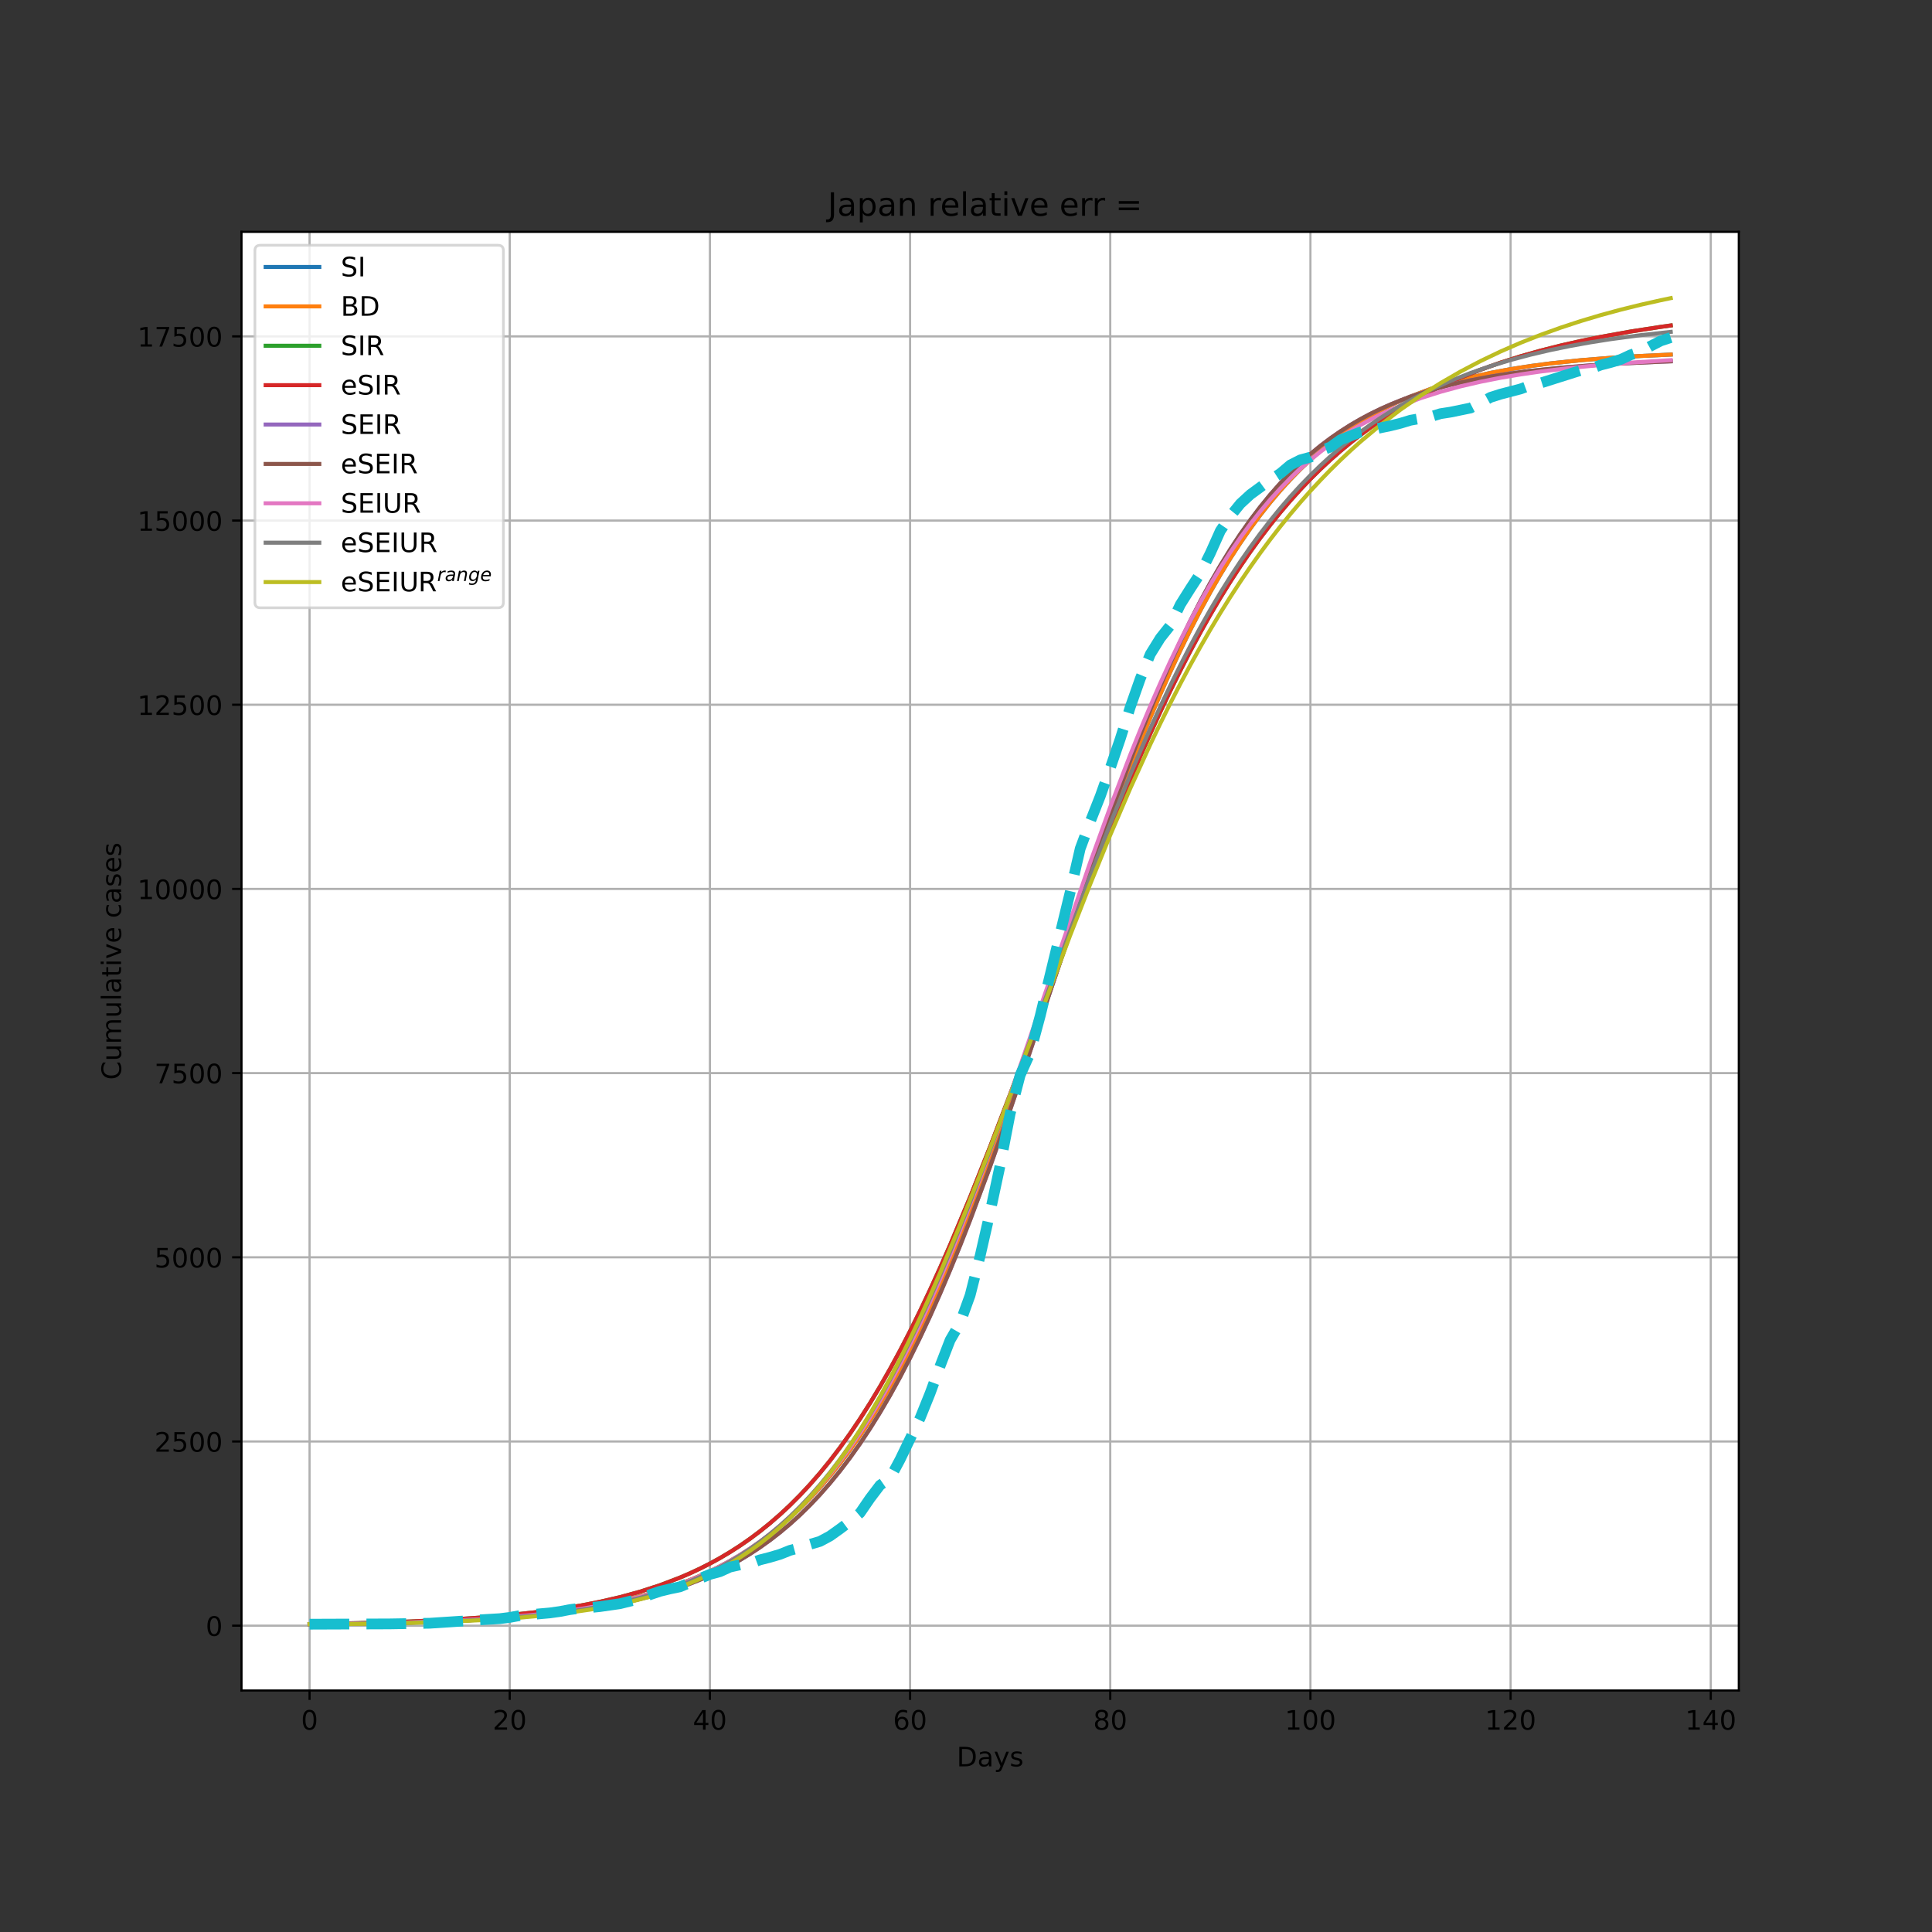 <?xml version="1.0" encoding="utf-8" standalone="no"?>
<!DOCTYPE svg PUBLIC "-//W3C//DTD SVG 1.1//EN"
  "http://www.w3.org/Graphics/SVG/1.1/DTD/svg11.dtd">
<!-- Created with matplotlib (https://matplotlib.org/) -->
<svg height="720pt" version="1.1" viewBox="0 0 720 720" width="720pt" xmlns="http://www.w3.org/2000/svg" xmlns:xlink="http://www.w3.org/1999/xlink">
 <rect x="0" y="0" width="720" height="720" fill="#333333" stroke="none"/>
 <defs>
  <style type="text/css">*{stroke-linecap:butt;stroke-linejoin:round;}</style>
 </defs>
 <g id="figure_1">
  <g id="patch_1">
   <path d="M 0 720 
L 720 720 
L 720 0 
L 0 0 
z
" style="fill:none;"/>
  </g>
  <g id="axes_1">
   <g id="patch_2">
    <path d="M 90 630 
L 648 630 
L 648 86.4 
L 90 86.4 
z
" style="fill:#ffffff;"/>
   </g>
   <g id="matplotlib.axis_1">
    <g id="xtick_1">
     <g id="line2d_1">
      <path clip-path="url(#p8a762cd37a)" d="M 115.364 630 
L 115.364 86.4 
" style="fill:none;stroke:#b0b0b0;stroke-linecap:square;stroke-width:0.8;"/>
     </g>
     <g id="line2d_2">
      <defs>
       <path d="M 0 0 
L 0 3.5 
" id="m4c7fc69228" style="stroke:#000000;stroke-width:0.8;"/>
      </defs>
      <g>
       <use style="stroke:#000000;stroke-width:0.8;" x="115.364" xlink:href="#m4c7fc69228" y="630"/>
      </g>
     </g>
     <g id="text_1">
      <!-- 0 -->
      <g transform="translate(112.182 644.598)scale(0.1 -0.1)">
       <defs>
        <path d="M 31.781 66.406 
Q 24.172 66.406 20.328 58.906 
Q 16.5 51.422 16.5 36.375 
Q 16.5 21.391 20.328 13.891 
Q 24.172 6.391 31.781 6.391 
Q 39.453 6.391 43.281 13.891 
Q 47.125 21.391 47.125 36.375 
Q 47.125 51.422 43.281 58.906 
Q 39.453 66.406 31.781 66.406 
z
M 31.781 74.219 
Q 44.047 74.219 50.516 64.516 
Q 56.984 54.828 56.984 36.375 
Q 56.984 17.969 50.516 8.266 
Q 44.047 -1.422 31.781 -1.422 
Q 19.531 -1.422 13.062 8.266 
Q 6.594 17.969 6.594 36.375 
Q 6.594 54.828 13.062 64.516 
Q 19.531 74.219 31.781 74.219 
z
" id="DejaVuSans-48"/>
       </defs>
       <use xlink:href="#DejaVuSans-48"/>
      </g>
     </g>
    </g>
    <g id="xtick_2">
     <g id="line2d_3">
      <path clip-path="url(#p8a762cd37a)" d="M 189.963 630 
L 189.963 86.4 
" style="fill:none;stroke:#b0b0b0;stroke-linecap:square;stroke-width:0.8;"/>
     </g>
     <g id="line2d_4">
      <g>
       <use style="stroke:#000000;stroke-width:0.8;" x="189.963" xlink:href="#m4c7fc69228" y="630"/>
      </g>
     </g>
     <g id="text_2">
      <!-- 20 -->
      <g transform="translate(183.6 644.598)scale(0.1 -0.1)">
       <defs>
        <path d="M 19.188 8.297 
L 53.609 8.297 
L 53.609 0 
L 7.328 0 
L 7.328 8.297 
Q 12.938 14.109 22.625 23.891 
Q 32.328 33.688 34.812 36.531 
Q 39.547 41.844 41.422 45.531 
Q 43.312 49.219 43.312 52.781 
Q 43.312 58.594 39.234 62.25 
Q 35.156 65.922 28.609 65.922 
Q 23.969 65.922 18.812 64.312 
Q 13.672 62.703 7.812 59.422 
L 7.812 69.391 
Q 13.766 71.781 18.938 73 
Q 24.125 74.219 28.422 74.219 
Q 39.75 74.219 46.484 68.547 
Q 53.219 62.891 53.219 53.422 
Q 53.219 48.922 51.531 44.891 
Q 49.859 40.875 45.406 35.406 
Q 44.188 33.984 37.641 27.219 
Q 31.109 20.453 19.188 8.297 
z
" id="DejaVuSans-50"/>
       </defs>
       <use xlink:href="#DejaVuSans-50"/>
       <use x="63.623" xlink:href="#DejaVuSans-48"/>
      </g>
     </g>
    </g>
    <g id="xtick_3">
     <g id="line2d_5">
      <path clip-path="url(#p8a762cd37a)" d="M 264.561 630 
L 264.561 86.4 
" style="fill:none;stroke:#b0b0b0;stroke-linecap:square;stroke-width:0.8;"/>
     </g>
     <g id="line2d_6">
      <g>
       <use style="stroke:#000000;stroke-width:0.8;" x="264.561" xlink:href="#m4c7fc69228" y="630"/>
      </g>
     </g>
     <g id="text_3">
      <!-- 40 -->
      <g transform="translate(258.199 644.598)scale(0.1 -0.1)">
       <defs>
        <path d="M 37.797 64.312 
L 12.891 25.391 
L 37.797 25.391 
z
M 35.203 72.906 
L 47.609 72.906 
L 47.609 25.391 
L 58.016 25.391 
L 58.016 17.188 
L 47.609 17.188 
L 47.609 0 
L 37.797 0 
L 37.797 17.188 
L 4.891 17.188 
L 4.891 26.703 
z
" id="DejaVuSans-52"/>
       </defs>
       <use xlink:href="#DejaVuSans-52"/>
       <use x="63.623" xlink:href="#DejaVuSans-48"/>
      </g>
     </g>
    </g>
    <g id="xtick_4">
     <g id="line2d_7">
      <path clip-path="url(#p8a762cd37a)" d="M 339.16 630 
L 339.16 86.4 
" style="fill:none;stroke:#b0b0b0;stroke-linecap:square;stroke-width:0.8;"/>
     </g>
     <g id="line2d_8">
      <g>
       <use style="stroke:#000000;stroke-width:0.8;" x="339.16" xlink:href="#m4c7fc69228" y="630"/>
      </g>
     </g>
     <g id="text_4">
      <!-- 60 -->
      <g transform="translate(332.798 644.598)scale(0.1 -0.1)">
       <defs>
        <path d="M 33.016 40.375 
Q 26.375 40.375 22.484 35.828 
Q 18.609 31.297 18.609 23.391 
Q 18.609 15.531 22.484 10.953 
Q 26.375 6.391 33.016 6.391 
Q 39.656 6.391 43.531 10.953 
Q 47.406 15.531 47.406 23.391 
Q 47.406 31.297 43.531 35.828 
Q 39.656 40.375 33.016 40.375 
z
M 52.594 71.297 
L 52.594 62.312 
Q 48.875 64.062 45.094 64.984 
Q 41.312 65.922 37.594 65.922 
Q 27.828 65.922 22.672 59.328 
Q 17.531 52.734 16.797 39.406 
Q 19.672 43.656 24.016 45.922 
Q 28.375 48.188 33.594 48.188 
Q 44.578 48.188 50.953 41.516 
Q 57.328 34.859 57.328 23.391 
Q 57.328 12.156 50.688 5.359 
Q 44.047 -1.422 33.016 -1.422 
Q 20.359 -1.422 13.672 8.266 
Q 6.984 17.969 6.984 36.375 
Q 6.984 53.656 15.188 63.938 
Q 23.391 74.219 37.203 74.219 
Q 40.922 74.219 44.703 73.484 
Q 48.484 72.75 52.594 71.297 
z
" id="DejaVuSans-54"/>
       </defs>
       <use xlink:href="#DejaVuSans-54"/>
       <use x="63.623" xlink:href="#DejaVuSans-48"/>
      </g>
     </g>
    </g>
    <g id="xtick_5">
     <g id="line2d_9">
      <path clip-path="url(#p8a762cd37a)" d="M 413.759 630 
L 413.759 86.4 
" style="fill:none;stroke:#b0b0b0;stroke-linecap:square;stroke-width:0.8;"/>
     </g>
     <g id="line2d_10">
      <g>
       <use style="stroke:#000000;stroke-width:0.8;" x="413.759" xlink:href="#m4c7fc69228" y="630"/>
      </g>
     </g>
     <g id="text_5">
      <!-- 80 -->
      <g transform="translate(407.397 644.598)scale(0.1 -0.1)">
       <defs>
        <path d="M 31.781 34.625 
Q 24.75 34.625 20.719 30.859 
Q 16.703 27.094 16.703 20.516 
Q 16.703 13.922 20.719 10.156 
Q 24.75 6.391 31.781 6.391 
Q 38.812 6.391 42.859 10.172 
Q 46.922 13.969 46.922 20.516 
Q 46.922 27.094 42.891 30.859 
Q 38.875 34.625 31.781 34.625 
z
M 21.922 38.812 
Q 15.578 40.375 12.031 44.719 
Q 8.5 49.078 8.5 55.328 
Q 8.5 64.062 14.719 69.141 
Q 20.953 74.219 31.781 74.219 
Q 42.672 74.219 48.875 69.141 
Q 55.078 64.062 55.078 55.328 
Q 55.078 49.078 51.531 44.719 
Q 48 40.375 41.703 38.812 
Q 48.828 37.156 52.797 32.312 
Q 56.781 27.484 56.781 20.516 
Q 56.781 9.906 50.312 4.234 
Q 43.844 -1.422 31.781 -1.422 
Q 19.734 -1.422 13.25 4.234 
Q 6.781 9.906 6.781 20.516 
Q 6.781 27.484 10.781 32.312 
Q 14.797 37.156 21.922 38.812 
z
M 18.312 54.391 
Q 18.312 48.734 21.844 45.562 
Q 25.391 42.391 31.781 42.391 
Q 38.141 42.391 41.719 45.562 
Q 45.312 48.734 45.312 54.391 
Q 45.312 60.062 41.719 63.234 
Q 38.141 66.406 31.781 66.406 
Q 25.391 66.406 21.844 63.234 
Q 18.312 60.062 18.312 54.391 
z
" id="DejaVuSans-56"/>
       </defs>
       <use xlink:href="#DejaVuSans-56"/>
       <use x="63.623" xlink:href="#DejaVuSans-48"/>
      </g>
     </g>
    </g>
    <g id="xtick_6">
     <g id="line2d_11">
      <path clip-path="url(#p8a762cd37a)" d="M 488.358 630 
L 488.358 86.4 
" style="fill:none;stroke:#b0b0b0;stroke-linecap:square;stroke-width:0.8;"/>
     </g>
     <g id="line2d_12">
      <g>
       <use style="stroke:#000000;stroke-width:0.8;" x="488.358" xlink:href="#m4c7fc69228" y="630"/>
      </g>
     </g>
     <g id="text_6">
      <!-- 100 -->
      <g transform="translate(478.815 644.598)scale(0.1 -0.1)">
       <defs>
        <path d="M 12.406 8.297 
L 28.516 8.297 
L 28.516 63.922 
L 10.984 60.406 
L 10.984 69.391 
L 28.422 72.906 
L 38.281 72.906 
L 38.281 8.297 
L 54.391 8.297 
L 54.391 0 
L 12.406 0 
z
" id="DejaVuSans-49"/>
       </defs>
       <use xlink:href="#DejaVuSans-49"/>
       <use x="63.623" xlink:href="#DejaVuSans-48"/>
       <use x="127.246" xlink:href="#DejaVuSans-48"/>
      </g>
     </g>
    </g>
    <g id="xtick_7">
     <g id="line2d_13">
      <path clip-path="url(#p8a762cd37a)" d="M 562.957 630 
L 562.957 86.4 
" style="fill:none;stroke:#b0b0b0;stroke-linecap:square;stroke-width:0.8;"/>
     </g>
     <g id="line2d_14">
      <g>
       <use style="stroke:#000000;stroke-width:0.8;" x="562.957" xlink:href="#m4c7fc69228" y="630"/>
      </g>
     </g>
     <g id="text_7">
      <!-- 120 -->
      <g transform="translate(553.413 644.598)scale(0.1 -0.1)">
       <use xlink:href="#DejaVuSans-49"/>
       <use x="63.623" xlink:href="#DejaVuSans-50"/>
       <use x="127.246" xlink:href="#DejaVuSans-48"/>
      </g>
     </g>
    </g>
    <g id="xtick_8">
     <g id="line2d_15">
      <path clip-path="url(#p8a762cd37a)" d="M 637.556 630 
L 637.556 86.4 
" style="fill:none;stroke:#b0b0b0;stroke-linecap:square;stroke-width:0.8;"/>
     </g>
     <g id="line2d_16">
      <g>
       <use style="stroke:#000000;stroke-width:0.8;" x="637.556" xlink:href="#m4c7fc69228" y="630"/>
      </g>
     </g>
     <g id="text_8">
      <!-- 140 -->
      <g transform="translate(628.012 644.598)scale(0.1 -0.1)">
       <use xlink:href="#DejaVuSans-49"/>
       <use x="63.623" xlink:href="#DejaVuSans-52"/>
       <use x="127.246" xlink:href="#DejaVuSans-48"/>
      </g>
     </g>
    </g>
    <g id="text_9">
     <!-- Days -->
     <g transform="translate(356.522 658.277)scale(0.1 -0.1)">
      <defs>
       <path d="M 19.672 64.797 
L 19.672 8.109 
L 31.594 8.109 
Q 46.688 8.109 53.688 14.938 
Q 60.688 21.781 60.688 36.531 
Q 60.688 51.172 53.688 57.984 
Q 46.688 64.797 31.594 64.797 
z
M 9.812 72.906 
L 30.078 72.906 
Q 51.266 72.906 61.172 64.094 
Q 71.094 55.281 71.094 36.531 
Q 71.094 17.672 61.125 8.828 
Q 51.172 0 30.078 0 
L 9.812 0 
z
" id="DejaVuSans-68"/>
       <path d="M 34.281 27.484 
Q 23.391 27.484 19.188 25 
Q 14.984 22.516 14.984 16.5 
Q 14.984 11.719 18.141 8.906 
Q 21.297 6.109 26.703 6.109 
Q 34.188 6.109 38.703 11.406 
Q 43.219 16.703 43.219 25.484 
L 43.219 27.484 
z
M 52.203 31.203 
L 52.203 0 
L 43.219 0 
L 43.219 8.297 
Q 40.141 3.328 35.547 0.953 
Q 30.953 -1.422 24.312 -1.422 
Q 15.922 -1.422 10.953 3.297 
Q 6 8.016 6 15.922 
Q 6 25.141 12.172 29.828 
Q 18.359 34.516 30.609 34.516 
L 43.219 34.516 
L 43.219 35.406 
Q 43.219 41.609 39.141 45 
Q 35.062 48.391 27.688 48.391 
Q 23 48.391 18.547 47.266 
Q 14.109 46.141 10.016 43.891 
L 10.016 52.203 
Q 14.938 54.109 19.578 55.047 
Q 24.219 56 28.609 56 
Q 40.484 56 46.344 49.844 
Q 52.203 43.703 52.203 31.203 
z
" id="DejaVuSans-97"/>
       <path d="M 32.172 -5.078 
Q 28.375 -14.844 24.75 -17.812 
Q 21.141 -20.797 15.094 -20.797 
L 7.906 -20.797 
L 7.906 -13.281 
L 13.188 -13.281 
Q 16.891 -13.281 18.938 -11.516 
Q 21 -9.766 23.484 -3.219 
L 25.094 0.875 
L 2.984 54.688 
L 12.5 54.688 
L 29.594 11.922 
L 46.688 54.688 
L 56.203 54.688 
z
" id="DejaVuSans-121"/>
       <path d="M 44.281 53.078 
L 44.281 44.578 
Q 40.484 46.531 36.375 47.5 
Q 32.281 48.484 27.875 48.484 
Q 21.188 48.484 17.844 46.438 
Q 14.5 44.391 14.5 40.281 
Q 14.5 37.156 16.891 35.375 
Q 19.281 33.594 26.516 31.984 
L 29.594 31.297 
Q 39.156 29.25 43.188 25.516 
Q 47.219 21.781 47.219 15.094 
Q 47.219 7.469 41.188 3.016 
Q 35.156 -1.422 24.609 -1.422 
Q 20.219 -1.422 15.453 -0.562 
Q 10.688 0.297 5.422 2 
L 5.422 11.281 
Q 10.406 8.688 15.234 7.391 
Q 20.062 6.109 24.812 6.109 
Q 31.156 6.109 34.562 8.281 
Q 37.984 10.453 37.984 14.406 
Q 37.984 18.062 35.516 20.016 
Q 33.062 21.969 24.703 23.781 
L 21.578 24.516 
Q 13.234 26.266 9.516 29.906 
Q 5.812 33.547 5.812 39.891 
Q 5.812 47.609 11.281 51.797 
Q 16.75 56 26.812 56 
Q 31.781 56 36.172 55.266 
Q 40.578 54.547 44.281 53.078 
z
" id="DejaVuSans-115"/>
      </defs>
      <use xlink:href="#DejaVuSans-68"/>
      <use x="77.002" xlink:href="#DejaVuSans-97"/>
      <use x="138.281" xlink:href="#DejaVuSans-121"/>
      <use x="197.461" xlink:href="#DejaVuSans-115"/>
     </g>
    </g>
   </g>
   <g id="matplotlib.axis_2">
    <g id="ytick_1">
     <g id="line2d_17">
      <path clip-path="url(#p8a762cd37a)" d="M 90 605.84 
L 648 605.84 
" style="fill:none;stroke:#b0b0b0;stroke-linecap:square;stroke-width:0.8;"/>
     </g>
     <g id="line2d_18">
      <defs>
       <path d="M 0 0 
L -3.5 0 
" id="m46e64eaa45" style="stroke:#000000;stroke-width:0.8;"/>
      </defs>
      <g>
       <use style="stroke:#000000;stroke-width:0.8;" x="90" xlink:href="#m46e64eaa45" y="605.84"/>
      </g>
     </g>
     <g id="text_10">
      <!-- 0 -->
      <g transform="translate(76.638 609.639)scale(0.1 -0.1)">
       <use xlink:href="#DejaVuSans-48"/>
      </g>
     </g>
    </g>
    <g id="ytick_2">
     <g id="line2d_19">
      <path clip-path="url(#p8a762cd37a)" d="M 90 537.2 
L 648 537.2 
" style="fill:none;stroke:#b0b0b0;stroke-linecap:square;stroke-width:0.8;"/>
     </g>
     <g id="line2d_20">
      <g>
       <use style="stroke:#000000;stroke-width:0.8;" x="90" xlink:href="#m46e64eaa45" y="537.2"/>
      </g>
     </g>
     <g id="text_11">
      <!-- 2500 -->
      <g transform="translate(57.55 541)scale(0.1 -0.1)">
       <defs>
        <path d="M 10.797 72.906 
L 49.516 72.906 
L 49.516 64.594 
L 19.828 64.594 
L 19.828 46.734 
Q 21.969 47.469 24.109 47.828 
Q 26.266 48.188 28.422 48.188 
Q 40.625 48.188 47.75 41.5 
Q 54.891 34.812 54.891 23.391 
Q 54.891 11.625 47.562 5.094 
Q 40.234 -1.422 26.906 -1.422 
Q 22.312 -1.422 17.547 -0.641 
Q 12.797 0.141 7.719 1.703 
L 7.719 11.625 
Q 12.109 9.234 16.797 8.062 
Q 21.484 6.891 26.703 6.891 
Q 35.156 6.891 40.078 11.328 
Q 45.016 15.766 45.016 23.391 
Q 45.016 31 40.078 35.438 
Q 35.156 39.891 26.703 39.891 
Q 22.75 39.891 18.812 39.016 
Q 14.891 38.141 10.797 36.281 
z
" id="DejaVuSans-53"/>
       </defs>
       <use xlink:href="#DejaVuSans-50"/>
       <use x="63.623" xlink:href="#DejaVuSans-53"/>
       <use x="127.246" xlink:href="#DejaVuSans-48"/>
       <use x="190.869" xlink:href="#DejaVuSans-48"/>
      </g>
     </g>
    </g>
    <g id="ytick_3">
     <g id="line2d_21">
      <path clip-path="url(#p8a762cd37a)" d="M 90 468.561 
L 648 468.561 
" style="fill:none;stroke:#b0b0b0;stroke-linecap:square;stroke-width:0.8;"/>
     </g>
     <g id="line2d_22">
      <g>
       <use style="stroke:#000000;stroke-width:0.8;" x="90" xlink:href="#m46e64eaa45" y="468.561"/>
      </g>
     </g>
     <g id="text_12">
      <!-- 5000 -->
      <g transform="translate(57.55 472.36)scale(0.1 -0.1)">
       <use xlink:href="#DejaVuSans-53"/>
       <use x="63.623" xlink:href="#DejaVuSans-48"/>
       <use x="127.246" xlink:href="#DejaVuSans-48"/>
       <use x="190.869" xlink:href="#DejaVuSans-48"/>
      </g>
     </g>
    </g>
    <g id="ytick_4">
     <g id="line2d_23">
      <path clip-path="url(#p8a762cd37a)" d="M 90 399.921 
L 648 399.921 
" style="fill:none;stroke:#b0b0b0;stroke-linecap:square;stroke-width:0.8;"/>
     </g>
     <g id="line2d_24">
      <g>
       <use style="stroke:#000000;stroke-width:0.8;" x="90" xlink:href="#m46e64eaa45" y="399.921"/>
      </g>
     </g>
     <g id="text_13">
      <!-- 7500 -->
      <g transform="translate(57.55 403.72)scale(0.1 -0.1)">
       <defs>
        <path d="M 8.203 72.906 
L 55.078 72.906 
L 55.078 68.703 
L 28.609 0 
L 18.312 0 
L 43.219 64.594 
L 8.203 64.594 
z
" id="DejaVuSans-55"/>
       </defs>
       <use xlink:href="#DejaVuSans-55"/>
       <use x="63.623" xlink:href="#DejaVuSans-53"/>
       <use x="127.246" xlink:href="#DejaVuSans-48"/>
       <use x="190.869" xlink:href="#DejaVuSans-48"/>
      </g>
     </g>
    </g>
    <g id="ytick_5">
     <g id="line2d_25">
      <path clip-path="url(#p8a762cd37a)" d="M 90 331.282 
L 648 331.282 
" style="fill:none;stroke:#b0b0b0;stroke-linecap:square;stroke-width:0.8;"/>
     </g>
     <g id="line2d_26">
      <g>
       <use style="stroke:#000000;stroke-width:0.8;" x="90" xlink:href="#m46e64eaa45" y="331.282"/>
      </g>
     </g>
     <g id="text_14">
      <!-- 10000 -->
      <g transform="translate(51.188 335.081)scale(0.1 -0.1)">
       <use xlink:href="#DejaVuSans-49"/>
       <use x="63.623" xlink:href="#DejaVuSans-48"/>
       <use x="127.246" xlink:href="#DejaVuSans-48"/>
       <use x="190.869" xlink:href="#DejaVuSans-48"/>
       <use x="254.492" xlink:href="#DejaVuSans-48"/>
      </g>
     </g>
    </g>
    <g id="ytick_6">
     <g id="line2d_27">
      <path clip-path="url(#p8a762cd37a)" d="M 90 262.642 
L 648 262.642 
" style="fill:none;stroke:#b0b0b0;stroke-linecap:square;stroke-width:0.8;"/>
     </g>
     <g id="line2d_28">
      <g>
       <use style="stroke:#000000;stroke-width:0.8;" x="90" xlink:href="#m46e64eaa45" y="262.642"/>
      </g>
     </g>
     <g id="text_15">
      <!-- 12500 -->
      <g transform="translate(51.188 266.441)scale(0.1 -0.1)">
       <use xlink:href="#DejaVuSans-49"/>
       <use x="63.623" xlink:href="#DejaVuSans-50"/>
       <use x="127.246" xlink:href="#DejaVuSans-53"/>
       <use x="190.869" xlink:href="#DejaVuSans-48"/>
       <use x="254.492" xlink:href="#DejaVuSans-48"/>
      </g>
     </g>
    </g>
    <g id="ytick_7">
     <g id="line2d_29">
      <path clip-path="url(#p8a762cd37a)" d="M 90 194.003 
L 648 194.003 
" style="fill:none;stroke:#b0b0b0;stroke-linecap:square;stroke-width:0.8;"/>
     </g>
     <g id="line2d_30">
      <g>
       <use style="stroke:#000000;stroke-width:0.8;" x="90" xlink:href="#m46e64eaa45" y="194.003"/>
      </g>
     </g>
     <g id="text_16">
      <!-- 15000 -->
      <g transform="translate(51.188 197.802)scale(0.1 -0.1)">
       <use xlink:href="#DejaVuSans-49"/>
       <use x="63.623" xlink:href="#DejaVuSans-53"/>
       <use x="127.246" xlink:href="#DejaVuSans-48"/>
       <use x="190.869" xlink:href="#DejaVuSans-48"/>
       <use x="254.492" xlink:href="#DejaVuSans-48"/>
      </g>
     </g>
    </g>
    <g id="ytick_8">
     <g id="line2d_31">
      <path clip-path="url(#p8a762cd37a)" d="M 90 125.363 
L 648 125.363 
" style="fill:none;stroke:#b0b0b0;stroke-linecap:square;stroke-width:0.8;"/>
     </g>
     <g id="line2d_32">
      <g>
       <use style="stroke:#000000;stroke-width:0.8;" x="90" xlink:href="#m46e64eaa45" y="125.363"/>
      </g>
     </g>
     <g id="text_17">
      <!-- 17500 -->
      <g transform="translate(51.188 129.162)scale(0.1 -0.1)">
       <use xlink:href="#DejaVuSans-49"/>
       <use x="63.623" xlink:href="#DejaVuSans-55"/>
       <use x="127.246" xlink:href="#DejaVuSans-53"/>
       <use x="190.869" xlink:href="#DejaVuSans-48"/>
       <use x="254.492" xlink:href="#DejaVuSans-48"/>
      </g>
     </g>
    </g>
    <g id="text_18">
     <!-- Cumulative cases -->
     <g transform="translate(45.108 402.426)rotate(-90)scale(0.1 -0.1)">
      <defs>
       <path d="M 64.406 67.281 
L 64.406 56.891 
Q 59.422 61.531 53.781 63.812 
Q 48.141 66.109 41.797 66.109 
Q 29.297 66.109 22.656 58.469 
Q 16.016 50.828 16.016 36.375 
Q 16.016 21.969 22.656 14.328 
Q 29.297 6.688 41.797 6.688 
Q 48.141 6.688 53.781 8.984 
Q 59.422 11.281 64.406 15.922 
L 64.406 5.609 
Q 59.234 2.094 53.438 0.328 
Q 47.656 -1.422 41.219 -1.422 
Q 24.656 -1.422 15.125 8.703 
Q 5.609 18.844 5.609 36.375 
Q 5.609 53.953 15.125 64.078 
Q 24.656 74.219 41.219 74.219 
Q 47.75 74.219 53.531 72.484 
Q 59.328 70.75 64.406 67.281 
z
" id="DejaVuSans-67"/>
       <path d="M 8.5 21.578 
L 8.5 54.688 
L 17.484 54.688 
L 17.484 21.922 
Q 17.484 14.156 20.5 10.266 
Q 23.531 6.391 29.594 6.391 
Q 36.859 6.391 41.078 11.031 
Q 45.312 15.672 45.312 23.688 
L 45.312 54.688 
L 54.297 54.688 
L 54.297 0 
L 45.312 0 
L 45.312 8.406 
Q 42.047 3.422 37.719 1 
Q 33.406 -1.422 27.688 -1.422 
Q 18.266 -1.422 13.375 4.438 
Q 8.5 10.297 8.5 21.578 
z
M 31.109 56 
z
" id="DejaVuSans-117"/>
       <path d="M 52 44.188 
Q 55.375 50.25 60.062 53.125 
Q 64.75 56 71.094 56 
Q 79.641 56 84.281 50.016 
Q 88.922 44.047 88.922 33.016 
L 88.922 0 
L 79.891 0 
L 79.891 32.719 
Q 79.891 40.578 77.094 44.375 
Q 74.312 48.188 68.609 48.188 
Q 61.625 48.188 57.562 43.547 
Q 53.516 38.922 53.516 30.906 
L 53.516 0 
L 44.484 0 
L 44.484 32.719 
Q 44.484 40.625 41.703 44.406 
Q 38.922 48.188 33.109 48.188 
Q 26.219 48.188 22.156 43.531 
Q 18.109 38.875 18.109 30.906 
L 18.109 0 
L 9.078 0 
L 9.078 54.688 
L 18.109 54.688 
L 18.109 46.188 
Q 21.188 51.219 25.484 53.609 
Q 29.781 56 35.688 56 
Q 41.656 56 45.828 52.969 
Q 50 49.953 52 44.188 
z
" id="DejaVuSans-109"/>
       <path d="M 9.422 75.984 
L 18.406 75.984 
L 18.406 0 
L 9.422 0 
z
" id="DejaVuSans-108"/>
       <path d="M 18.312 70.219 
L 18.312 54.688 
L 36.812 54.688 
L 36.812 47.703 
L 18.312 47.703 
L 18.312 18.016 
Q 18.312 11.328 20.141 9.422 
Q 21.969 7.516 27.594 7.516 
L 36.812 7.516 
L 36.812 0 
L 27.594 0 
Q 17.188 0 13.234 3.875 
Q 9.281 7.766 9.281 18.016 
L 9.281 47.703 
L 2.688 47.703 
L 2.688 54.688 
L 9.281 54.688 
L 9.281 70.219 
z
" id="DejaVuSans-116"/>
       <path d="M 9.422 54.688 
L 18.406 54.688 
L 18.406 0 
L 9.422 0 
z
M 9.422 75.984 
L 18.406 75.984 
L 18.406 64.594 
L 9.422 64.594 
z
" id="DejaVuSans-105"/>
       <path d="M 2.984 54.688 
L 12.5 54.688 
L 29.594 8.797 
L 46.688 54.688 
L 56.203 54.688 
L 35.688 0 
L 23.484 0 
z
" id="DejaVuSans-118"/>
       <path d="M 56.203 29.594 
L 56.203 25.203 
L 14.891 25.203 
Q 15.484 15.922 20.484 11.062 
Q 25.484 6.203 34.422 6.203 
Q 39.594 6.203 44.453 7.469 
Q 49.312 8.734 54.109 11.281 
L 54.109 2.781 
Q 49.266 0.734 44.188 -0.344 
Q 39.109 -1.422 33.891 -1.422 
Q 20.797 -1.422 13.156 6.188 
Q 5.516 13.812 5.516 26.812 
Q 5.516 40.234 12.766 48.109 
Q 20.016 56 32.328 56 
Q 43.359 56 49.781 48.891 
Q 56.203 41.797 56.203 29.594 
z
M 47.219 32.234 
Q 47.125 39.594 43.094 43.984 
Q 39.062 48.391 32.422 48.391 
Q 24.906 48.391 20.391 44.141 
Q 15.875 39.891 15.188 32.172 
z
" id="DejaVuSans-101"/>
       <path id="DejaVuSans-32"/>
       <path d="M 48.781 52.594 
L 48.781 44.188 
Q 44.969 46.297 41.141 47.344 
Q 37.312 48.391 33.406 48.391 
Q 24.656 48.391 19.812 42.844 
Q 14.984 37.312 14.984 27.297 
Q 14.984 17.281 19.812 11.734 
Q 24.656 6.203 33.406 6.203 
Q 37.312 6.203 41.141 7.25 
Q 44.969 8.297 48.781 10.406 
L 48.781 2.094 
Q 45.016 0.344 40.984 -0.531 
Q 36.969 -1.422 32.422 -1.422 
Q 20.062 -1.422 12.781 6.344 
Q 5.516 14.109 5.516 27.297 
Q 5.516 40.672 12.859 48.328 
Q 20.219 56 33.016 56 
Q 37.156 56 41.109 55.141 
Q 45.062 54.297 48.781 52.594 
z
" id="DejaVuSans-99"/>
      </defs>
      <use xlink:href="#DejaVuSans-67"/>
      <use x="69.824" xlink:href="#DejaVuSans-117"/>
      <use x="133.203" xlink:href="#DejaVuSans-109"/>
      <use x="230.615" xlink:href="#DejaVuSans-117"/>
      <use x="293.994" xlink:href="#DejaVuSans-108"/>
      <use x="321.777" xlink:href="#DejaVuSans-97"/>
      <use x="383.057" xlink:href="#DejaVuSans-116"/>
      <use x="422.266" xlink:href="#DejaVuSans-105"/>
      <use x="450.049" xlink:href="#DejaVuSans-118"/>
      <use x="509.229" xlink:href="#DejaVuSans-101"/>
      <use x="570.752" xlink:href="#DejaVuSans-32"/>
      <use x="602.539" xlink:href="#DejaVuSans-99"/>
      <use x="657.52" xlink:href="#DejaVuSans-97"/>
      <use x="718.799" xlink:href="#DejaVuSans-115"/>
      <use x="770.898" xlink:href="#DejaVuSans-101"/>
      <use x="832.422" xlink:href="#DejaVuSans-115"/>
     </g>
    </g>
   </g>
   <g id="line2d_33">
    <path clip-path="url(#p8a762cd37a)" d="M 115.364 605.291 
L 137.743 604.891 
L 156.393 604.344 
L 171.313 603.688 
L 182.503 603.015 
L 193.693 602.132 
L 204.882 600.976 
L 212.342 600.014 
L 219.802 598.864 
L 227.262 597.491 
L 234.722 595.854 
L 242.182 593.905 
L 249.642 591.586 
L 257.102 588.834 
L 260.832 587.272 
L 264.561 585.573 
L 268.291 583.727 
L 272.021 581.721 
L 275.751 579.543 
L 279.481 577.182 
L 283.211 574.623 
L 286.941 571.853 
L 290.671 568.858 
L 294.401 565.622 
L 298.131 562.132 
L 301.861 558.372 
L 305.591 554.328 
L 309.321 549.983 
L 313.051 545.325 
L 316.781 540.339 
L 320.511 535.012 
L 324.241 529.332 
L 327.971 523.29 
L 331.701 516.878 
L 335.43 510.089 
L 339.16 502.919 
L 342.89 495.369 
L 346.62 487.442 
L 350.35 479.143 
L 354.08 470.482 
L 357.81 461.475 
L 361.54 452.14 
L 369 432.578 
L 376.46 412.027 
L 383.92 390.773 
L 406.299 326.206 
L 413.759 305.577 
L 421.219 285.915 
L 424.949 276.522 
L 428.679 267.453 
L 432.409 258.728 
L 436.139 250.362 
L 439.869 242.366 
L 443.599 234.747 
L 447.329 227.508 
L 451.059 220.649 
L 454.789 214.168 
L 458.519 208.059 
L 462.249 202.315 
L 465.979 196.924 
L 469.709 191.876 
L 473.439 187.159 
L 477.168 182.758 
L 480.898 178.66 
L 484.628 174.849 
L 488.358 171.311 
L 492.088 168.03 
L 495.818 164.992 
L 499.548 162.182 
L 503.278 159.586 
L 507.008 157.189 
L 510.738 154.979 
L 514.468 152.943 
L 518.198 151.068 
L 521.928 149.343 
L 525.658 147.757 
L 533.118 144.961 
L 540.578 142.606 
L 548.037 140.625 
L 555.497 138.962 
L 562.957 137.567 
L 570.417 136.398 
L 577.877 135.42 
L 589.067 134.245 
L 600.257 133.348 
L 611.447 132.663 
L 622.636 132.141 
L 622.636 132.141 
" style="fill:none;stroke:#1f77b4;stroke-linecap:square;stroke-width:1.5;"/>
   </g>
   <g id="line2d_34">
    <path clip-path="url(#p8a762cd37a)" d="M 115.364 605.291 
L 137.743 604.891 
L 156.393 604.344 
L 171.313 603.688 
L 182.503 603.015 
L 193.693 602.132 
L 204.882 600.976 
L 212.342 600.014 
L 219.802 598.864 
L 227.262 597.491 
L 234.722 595.854 
L 242.182 593.905 
L 249.642 591.586 
L 257.102 588.834 
L 260.832 587.272 
L 264.561 585.573 
L 268.291 583.727 
L 272.021 581.721 
L 275.751 579.543 
L 279.481 577.182 
L 283.211 574.623 
L 286.941 571.853 
L 290.671 568.858 
L 294.401 565.622 
L 298.131 562.132 
L 301.861 558.372 
L 305.591 554.328 
L 309.321 549.983 
L 313.051 545.325 
L 316.781 540.339 
L 320.511 535.012 
L 324.241 529.332 
L 327.971 523.29 
L 331.701 516.878 
L 335.43 510.089 
L 339.16 502.919 
L 342.89 495.369 
L 346.62 487.442 
L 350.35 479.143 
L 354.08 470.482 
L 357.81 461.475 
L 361.54 452.14 
L 369 432.578 
L 376.46 412.027 
L 383.92 390.773 
L 406.299 326.206 
L 413.759 305.578 
L 421.219 285.915 
L 424.949 276.522 
L 428.679 267.453 
L 432.409 258.728 
L 436.139 250.362 
L 439.869 242.366 
L 443.599 234.747 
L 447.329 227.508 
L 451.059 220.649 
L 454.789 214.168 
L 458.519 208.059 
L 462.249 202.315 
L 465.979 196.924 
L 469.709 191.876 
L 473.439 187.159 
L 477.168 182.758 
L 480.898 178.66 
L 484.628 174.849 
L 488.358 171.311 
L 492.088 168.03 
L 495.818 164.992 
L 499.548 162.182 
L 503.278 159.586 
L 507.008 157.189 
L 510.738 154.979 
L 514.468 152.943 
L 518.198 151.068 
L 521.928 149.343 
L 525.658 147.757 
L 533.118 144.961 
L 540.578 142.606 
L 548.037 140.625 
L 555.497 138.962 
L 562.957 137.567 
L 570.417 136.398 
L 577.877 135.42 
L 589.067 134.245 
L 600.257 133.348 
L 611.447 132.663 
L 622.636 132.141 
L 622.636 132.141 
" style="fill:none;stroke:#ff7f0e;stroke-linecap:square;stroke-width:1.5;"/>
   </g>
   <g id="line2d_35">
    <path clip-path="url(#p8a762cd37a)" d="M 115.364 605.291 
L 137.743 604.801 
L 152.663 604.295 
L 167.583 603.574 
L 178.773 602.841 
L 189.963 601.886 
L 201.152 600.645 
L 208.612 599.618 
L 216.072 598.398 
L 223.532 596.948 
L 230.992 595.229 
L 238.452 593.192 
L 245.912 590.782 
L 253.372 587.938 
L 257.102 586.332 
L 260.832 584.589 
L 264.561 582.7 
L 268.291 580.655 
L 272.021 578.441 
L 275.751 576.049 
L 279.481 573.464 
L 283.211 570.675 
L 286.941 567.67 
L 290.671 564.434 
L 294.401 560.955 
L 298.131 557.22 
L 301.861 553.217 
L 305.591 548.931 
L 309.321 544.352 
L 313.051 539.468 
L 316.781 534.269 
L 320.511 528.746 
L 324.241 522.891 
L 327.971 516.7 
L 331.701 510.167 
L 335.43 503.292 
L 339.16 496.078 
L 342.89 488.527 
L 346.62 480.647 
L 350.35 472.45 
L 354.08 463.949 
L 361.54 446.11 
L 369 427.308 
L 376.46 407.771 
L 387.65 377.673 
L 402.57 337.586 
L 410.029 318.194 
L 417.489 299.562 
L 424.949 281.88 
L 428.679 273.442 
L 432.409 265.291 
L 436.139 257.435 
L 439.869 249.884 
L 443.599 242.64 
L 447.329 235.705 
L 451.059 229.079 
L 454.789 222.759 
L 458.519 216.741 
L 462.249 211.018 
L 465.979 205.584 
L 469.709 200.43 
L 473.439 195.546 
L 477.168 190.924 
L 480.898 186.552 
L 484.628 182.421 
L 488.358 178.52 
L 492.088 174.837 
L 495.818 171.362 
L 499.548 168.085 
L 503.278 164.996 
L 507.008 162.083 
L 510.738 159.338 
L 514.468 156.751 
L 518.198 154.312 
L 521.928 152.015 
L 529.388 147.808 
L 536.848 144.068 
L 544.307 140.742 
L 551.767 137.779 
L 559.227 135.137 
L 566.687 132.778 
L 574.147 130.667 
L 581.607 128.777 
L 589.067 127.079 
L 596.527 125.553 
L 607.717 123.542 
L 618.906 121.815 
L 622.636 121.294 
L 622.636 121.294 
" style="fill:none;stroke:#2ca02c;stroke-linecap:square;stroke-width:1.5;"/>
   </g>
   <g id="line2d_36">
    <path clip-path="url(#p8a762cd37a)" d="M 115.364 605.291 
L 137.743 604.801 
L 152.663 604.295 
L 167.583 603.574 
L 178.773 602.841 
L 189.963 601.886 
L 201.152 600.645 
L 208.612 599.618 
L 216.072 598.398 
L 223.532 596.948 
L 230.992 595.229 
L 238.452 593.192 
L 245.912 590.782 
L 253.372 587.938 
L 257.102 586.332 
L 260.832 584.589 
L 264.561 582.7 
L 268.291 580.655 
L 272.021 578.441 
L 275.751 576.049 
L 279.481 573.464 
L 283.211 570.675 
L 286.941 567.67 
L 290.671 564.434 
L 294.401 560.955 
L 298.131 557.22 
L 301.861 553.217 
L 305.591 548.931 
L 309.321 544.352 
L 313.051 539.468 
L 316.781 534.269 
L 320.511 528.746 
L 324.241 522.891 
L 327.971 516.7 
L 331.701 510.167 
L 335.43 503.292 
L 339.16 496.078 
L 342.89 488.527 
L 346.62 480.647 
L 350.35 472.45 
L 354.08 463.949 
L 361.54 446.11 
L 369 427.308 
L 376.46 407.771 
L 387.65 377.673 
L 402.57 337.586 
L 410.029 318.194 
L 417.489 299.562 
L 424.949 281.88 
L 428.679 273.442 
L 432.409 265.291 
L 436.139 257.435 
L 439.869 249.884 
L 443.599 242.64 
L 447.329 235.705 
L 451.059 229.079 
L 454.789 222.759 
L 458.519 216.741 
L 462.249 211.018 
L 465.979 205.584 
L 469.709 200.43 
L 473.439 195.546 
L 477.168 190.924 
L 480.898 186.552 
L 484.628 182.421 
L 488.358 178.52 
L 492.088 174.837 
L 495.818 171.362 
L 499.548 168.085 
L 503.278 164.996 
L 507.008 162.083 
L 510.738 159.338 
L 514.468 156.751 
L 518.198 154.312 
L 521.928 152.015 
L 529.388 147.808 
L 536.848 144.068 
L 544.307 140.742 
L 551.767 137.779 
L 559.227 135.137 
L 566.687 132.778 
L 574.147 130.667 
L 581.607 128.777 
L 589.067 127.079 
L 596.527 125.553 
L 607.717 123.542 
L 618.906 121.815 
L 622.636 121.294 
L 622.636 121.294 
" style="fill:none;stroke:#d62728;stroke-linecap:square;stroke-width:1.5;"/>
   </g>
   <g id="line2d_37">
    <path clip-path="url(#p8a762cd37a)" d="M 115.364 605.291 
L 130.283 605.185 
L 148.933 604.819 
L 163.853 604.338 
L 178.773 603.633 
L 189.963 602.901 
L 201.152 601.937 
L 208.612 601.13 
L 216.072 600.161 
L 223.532 598.999 
L 230.992 597.607 
L 238.452 595.94 
L 245.912 593.948 
L 253.372 591.57 
L 257.102 590.216 
L 260.832 588.738 
L 264.561 587.126 
L 268.291 585.37 
L 272.021 583.458 
L 275.751 581.378 
L 279.481 579.115 
L 283.211 576.658 
L 286.941 573.991 
L 290.671 571.1 
L 294.401 567.968 
L 298.131 564.581 
L 301.861 560.922 
L 305.591 556.975 
L 309.321 552.724 
L 313.051 548.153 
L 316.781 543.245 
L 320.511 537.988 
L 324.241 532.366 
L 327.971 526.368 
L 331.701 519.984 
L 335.43 513.205 
L 339.16 506.026 
L 342.89 498.444 
L 346.62 490.46 
L 350.35 482.078 
L 354.08 473.309 
L 357.81 464.164 
L 361.54 454.661 
L 369 434.679 
L 376.46 413.599 
L 383.92 391.723 
L 406.299 325.031 
L 413.759 303.737 
L 421.219 283.493 
L 424.949 273.851 
L 428.679 264.564 
L 432.409 255.655 
L 436.139 247.14 
L 439.869 239.031 
L 443.599 231.334 
L 447.329 224.053 
L 451.059 217.188 
L 454.789 210.732 
L 458.519 204.68 
L 462.249 199.021 
L 465.979 193.742 
L 469.709 188.83 
L 473.439 184.269 
L 477.168 180.043 
L 480.898 176.134 
L 484.628 172.525 
L 488.358 169.198 
L 492.088 166.136 
L 495.818 163.321 
L 499.548 160.737 
L 503.278 158.368 
L 507.008 156.197 
L 510.738 154.21 
L 514.468 152.392 
L 518.198 150.731 
L 521.928 149.214 
L 525.658 147.828 
L 533.118 145.41 
L 540.578 143.398 
L 548.037 141.724 
L 555.497 140.331 
L 562.957 139.172 
L 570.417 138.206 
L 581.607 137.047 
L 592.797 136.159 
L 603.987 135.474 
L 618.906 134.793 
L 622.636 134.655 
L 622.636 134.655 
" style="fill:none;stroke:#9467bd;stroke-linecap:square;stroke-width:1.5;"/>
   </g>
   <g id="line2d_38">
    <path clip-path="url(#p8a762cd37a)" d="M 115.364 605.291 
L 130.283 605.185 
L 148.933 604.819 
L 163.853 604.338 
L 178.773 603.633 
L 189.963 602.901 
L 201.152 601.937 
L 208.612 601.13 
L 216.072 600.161 
L 223.532 598.999 
L 230.992 597.607 
L 238.452 595.94 
L 245.912 593.948 
L 253.372 591.57 
L 257.102 590.216 
L 260.832 588.738 
L 264.561 587.126 
L 268.291 585.37 
L 272.021 583.458 
L 275.751 581.378 
L 279.481 579.115 
L 283.211 576.658 
L 286.941 573.991 
L 290.671 571.1 
L 294.401 567.968 
L 298.131 564.581 
L 301.861 560.922 
L 305.591 556.975 
L 309.321 552.724 
L 313.051 548.153 
L 316.781 543.245 
L 320.511 537.988 
L 324.241 532.366 
L 327.971 526.368 
L 331.701 519.984 
L 335.43 513.205 
L 339.16 506.026 
L 342.89 498.444 
L 346.62 490.46 
L 350.35 482.078 
L 354.08 473.309 
L 357.81 464.164 
L 361.54 454.661 
L 369 434.679 
L 376.46 413.599 
L 383.92 391.723 
L 406.299 325.031 
L 413.759 303.737 
L 421.219 283.493 
L 424.949 273.851 
L 428.679 264.564 
L 432.409 255.655 
L 436.139 247.14 
L 439.869 239.031 
L 443.599 231.334 
L 447.329 224.053 
L 451.059 217.188 
L 454.789 210.732 
L 458.519 204.68 
L 462.249 199.021 
L 465.979 193.742 
L 469.709 188.83 
L 473.439 184.269 
L 477.168 180.043 
L 480.898 176.134 
L 484.628 172.525 
L 488.358 169.198 
L 492.088 166.136 
L 495.818 163.321 
L 499.548 160.737 
L 503.278 158.368 
L 507.008 156.197 
L 510.738 154.21 
L 514.468 152.392 
L 518.198 150.731 
L 521.928 149.214 
L 525.658 147.828 
L 533.118 145.41 
L 540.578 143.398 
L 548.037 141.724 
L 555.497 140.331 
L 562.957 139.172 
L 570.417 138.206 
L 581.607 137.047 
L 592.797 136.159 
L 603.987 135.474 
L 618.906 134.793 
L 622.636 134.655 
L 622.636 134.655 
" style="fill:none;stroke:#8c564b;stroke-linecap:square;stroke-width:1.5;"/>
   </g>
   <g id="line2d_39">
    <path clip-path="url(#p8a762cd37a)" d="M 115.364 605.291 
L 130.283 605.165 
L 148.933 604.751 
L 163.853 604.218 
L 178.773 603.442 
L 189.963 602.641 
L 201.152 601.588 
L 208.612 600.709 
L 216.072 599.657 
L 223.532 598.397 
L 230.992 596.891 
L 238.452 595.093 
L 245.912 592.948 
L 253.372 590.394 
L 257.102 588.942 
L 260.832 587.36 
L 264.561 585.638 
L 268.291 583.764 
L 272.021 581.726 
L 275.751 579.512 
L 279.481 577.109 
L 283.211 574.503 
L 286.941 571.679 
L 290.671 568.624 
L 294.401 565.321 
L 298.131 561.755 
L 301.861 557.911 
L 305.591 553.773 
L 309.321 549.326 
L 313.051 544.555 
L 316.781 539.445 
L 320.511 533.983 
L 324.241 528.159 
L 327.971 521.96 
L 331.701 515.381 
L 335.43 508.413 
L 339.16 501.056 
L 342.89 493.309 
L 346.62 485.175 
L 350.35 476.664 
L 354.08 467.786 
L 357.81 458.558 
L 365.27 439.139 
L 372.73 418.624 
L 380.19 397.298 
L 406.299 321.341 
L 413.759 300.771 
L 421.219 281.292 
L 424.949 272.036 
L 428.679 263.132 
L 432.409 254.598 
L 436.139 246.448 
L 439.869 238.688 
L 443.599 231.324 
L 447.329 224.357 
L 451.059 217.782 
L 454.789 211.595 
L 458.519 205.786 
L 462.249 200.346 
L 465.979 195.262 
L 469.709 190.519 
L 473.439 186.102 
L 477.168 181.997 
L 480.898 178.186 
L 484.628 174.653 
L 488.358 171.383 
L 492.088 168.357 
L 495.818 165.561 
L 499.548 162.98 
L 503.278 160.597 
L 507.008 158.4 
L 510.738 156.374 
L 514.468 154.508 
L 518.198 152.787 
L 521.928 151.202 
L 529.388 148.396 
L 536.848 146.013 
L 544.307 143.987 
L 551.767 142.261 
L 559.227 140.789 
L 566.687 139.529 
L 574.147 138.448 
L 585.337 137.103 
L 596.527 136.021 
L 607.717 135.145 
L 622.636 134.222 
L 622.636 134.222 
" style="fill:none;stroke:#e377c2;stroke-linecap:square;stroke-width:1.5;"/>
   </g>
   <g id="line2d_40">
    <path clip-path="url(#p8a762cd37a)" d="M 115.364 605.291 
L 134.013 605.152 
L 152.663 604.756 
L 167.583 604.224 
L 178.773 603.656 
L 189.963 602.896 
L 201.152 601.885 
L 208.612 601.032 
L 216.072 600.003 
L 223.532 598.764 
L 230.992 597.272 
L 238.452 595.48 
L 245.912 593.331 
L 253.372 590.76 
L 257.102 589.292 
L 260.832 587.689 
L 264.561 585.94 
L 268.291 584.033 
L 272.021 581.957 
L 275.751 579.696 
L 279.481 577.24 
L 283.211 574.572 
L 286.941 571.678 
L 290.671 568.544 
L 294.401 565.155 
L 298.131 561.494 
L 301.861 557.548 
L 305.591 553.302 
L 309.321 548.74 
L 313.051 543.851 
L 316.781 538.621 
L 320.511 533.041 
L 324.241 527.1 
L 327.971 520.794 
L 331.701 514.117 
L 335.43 507.069 
L 339.16 499.652 
L 342.89 491.87 
L 346.62 483.735 
L 350.35 475.257 
L 354.08 466.456 
L 361.54 447.969 
L 369 428.488 
L 376.46 408.277 
L 406.299 326.31 
L 413.759 307.024 
L 421.219 288.695 
L 424.949 279.938 
L 428.679 271.474 
L 432.409 263.311 
L 436.139 255.459 
L 439.869 247.921 
L 443.599 240.699 
L 447.329 233.794 
L 451.059 227.203 
L 454.789 220.922 
L 458.519 214.945 
L 462.249 209.267 
L 465.979 203.878 
L 469.709 198.77 
L 473.439 193.933 
L 477.168 189.359 
L 480.898 185.036 
L 484.628 180.955 
L 488.358 177.104 
L 492.088 173.474 
L 495.818 170.053 
L 499.548 166.832 
L 503.278 163.801 
L 507.008 160.95 
L 510.738 158.27 
L 514.468 155.75 
L 518.198 153.384 
L 521.928 151.161 
L 525.658 149.075 
L 533.118 145.279 
L 540.578 141.94 
L 548.037 139.004 
L 555.497 136.425 
L 562.957 134.161 
L 570.417 132.175 
L 577.877 130.432 
L 585.337 128.905 
L 592.797 127.567 
L 600.257 126.394 
L 611.447 124.902 
L 622.636 123.679 
L 622.636 123.679 
" style="fill:none;stroke:#7f7f7f;stroke-linecap:square;stroke-width:1.5;"/>
   </g>
   <g id="line2d_41">
    <path clip-path="url(#p8a762cd37a)" d="M 115.364 605.291 
L 134.013 605.175 
L 152.663 604.831 
L 167.583 604.357 
L 182.503 603.633 
L 193.693 602.862 
L 204.882 601.824 
L 212.342 600.941 
L 219.802 599.868 
L 227.262 598.566 
L 234.722 596.988 
L 242.182 595.08 
L 249.642 592.776 
L 253.372 591.454 
L 257.102 590.003 
L 260.832 588.414 
L 264.561 586.674 
L 268.291 584.772 
L 272.021 582.693 
L 275.751 580.424 
L 279.481 577.951 
L 283.211 575.258 
L 286.941 572.331 
L 290.671 569.154 
L 294.401 565.711 
L 298.131 561.987 
L 301.861 557.966 
L 305.591 553.634 
L 309.321 548.978 
L 313.051 543.984 
L 316.781 538.642 
L 320.511 532.943 
L 324.241 526.88 
L 327.971 520.45 
L 331.701 513.652 
L 335.43 506.489 
L 339.16 498.966 
L 342.89 491.095 
L 346.62 482.889 
L 350.35 474.367 
L 357.81 456.466 
L 365.27 437.612 
L 372.73 418.07 
L 398.84 348.53 
L 406.299 329.475 
L 413.759 311.186 
L 421.219 293.803 
L 428.679 277.421 
L 432.409 269.623 
L 436.139 262.092 
L 439.869 254.828 
L 443.599 247.831 
L 447.329 241.099 
L 451.059 234.628 
L 454.789 228.413 
L 458.519 222.449 
L 462.249 216.731 
L 465.979 211.251 
L 469.709 206.002 
L 473.439 200.977 
L 477.168 196.169 
L 480.898 191.57 
L 484.628 187.172 
L 488.358 182.968 
L 492.088 178.95 
L 495.818 175.111 
L 499.548 171.444 
L 503.278 167.942 
L 507.008 164.597 
L 514.468 158.354 
L 521.928 152.664 
L 529.388 147.481 
L 536.848 142.76 
L 544.307 138.462 
L 551.767 134.548 
L 559.227 130.985 
L 566.687 127.742 
L 574.147 124.79 
L 581.607 122.104 
L 589.067 119.659 
L 596.527 117.434 
L 603.987 115.409 
L 611.447 113.567 
L 618.906 111.89 
L 622.636 111.109 
L 622.636 111.109 
" style="fill:none;stroke:#bcbd22;stroke-linecap:square;stroke-width:1.5;"/>
   </g>
   <g id="line2d_42">
    <path clip-path="url(#p8a762cd37a)" d="M 115.364 605.291 
L 145.203 605.181 
L 160.123 604.934 
L 171.313 604.193 
L 175.043 604 
L 178.773 603.671 
L 186.233 603.232 
L 189.963 602.765 
L 193.693 602.079 
L 204.882 601.09 
L 208.612 600.569 
L 212.342 599.855 
L 216.072 599.36 
L 219.802 599.113 
L 223.532 598.729 
L 230.992 597.658 
L 238.452 595.819 
L 242.182 594.309 
L 245.912 593.046 
L 249.642 592.14 
L 253.372 591.371 
L 260.832 588.268 
L 264.561 586.731 
L 268.291 585.715 
L 272.021 584.013 
L 275.751 583.162 
L 279.481 582.695 
L 283.211 581.322 
L 286.941 580.361 
L 290.671 579.263 
L 294.401 577.78 
L 298.131 576.764 
L 301.861 575.529 
L 305.591 574.431 
L 309.321 572.426 
L 313.051 569.763 
L 316.781 566.963 
L 320.511 563.833 
L 324.241 558.396 
L 327.971 553.482 
L 331.701 550.901 
L 335.43 543.927 
L 342.89 528.469 
L 346.62 519.244 
L 350.35 509.058 
L 354.08 499.421 
L 357.81 492.997 
L 361.54 482.701 
L 365.27 468.012 
L 369 451.703 
L 372.73 434.241 
L 376.46 414.995 
L 380.19 400.663 
L 383.92 392.426 
L 387.65 378.588 
L 398.84 332.435 
L 402.57 316.236 
L 406.299 306.187 
L 410.029 296.742 
L 413.759 286.227 
L 417.489 275.354 
L 421.219 263.493 
L 424.949 252.923 
L 428.679 243.807 
L 432.409 237.795 
L 436.139 233.1 
L 439.869 225.302 
L 443.599 219.372 
L 447.329 213.661 
L 451.059 206.138 
L 454.789 197.819 
L 458.519 192.328 
L 462.249 187.715 
L 465.979 184.283 
L 473.439 178.819 
L 477.168 176.431 
L 480.898 173.273 
L 484.628 171.379 
L 488.358 170.363 
L 492.088 167.974 
L 495.818 166.602 
L 499.548 163.911 
L 507.008 161.001 
L 510.738 160.342 
L 514.468 159.436 
L 518.198 158.667 
L 521.928 157.733 
L 525.658 156.608 
L 533.118 155.29 
L 536.848 154.164 
L 540.578 153.588 
L 548.037 152.05 
L 551.767 150.128 
L 555.497 148.069 
L 559.227 146.888 
L 566.687 144.939 
L 570.417 143.566 
L 574.147 142.742 
L 589.067 138.02 
L 592.797 137.444 
L 596.527 136.043 
L 600.257 135.082 
L 603.987 133.957 
L 607.717 132.227 
L 611.447 131.046 
L 615.176 128.96 
L 618.906 127.038 
L 622.636 125.802 
L 622.636 125.802 
" style="fill:none;stroke:#17becf;stroke-dasharray:14.8,6.4;stroke-dashoffset:0;stroke-width:4;"/>
   </g>
   <g id="patch_3">
    <path d="M 90 630 
L 90 86.4 
" style="fill:none;stroke:#000000;stroke-linecap:square;stroke-linejoin:miter;stroke-width:0.8;"/>
   </g>
   <g id="patch_4">
    <path d="M 648 630 
L 648 86.4 
" style="fill:none;stroke:#000000;stroke-linecap:square;stroke-linejoin:miter;stroke-width:0.8;"/>
   </g>
   <g id="patch_5">
    <path d="M 90 630 
L 648 630 
" style="fill:none;stroke:#000000;stroke-linecap:square;stroke-linejoin:miter;stroke-width:0.8;"/>
   </g>
   <g id="patch_6">
    <path d="M 90 86.4 
L 648 86.4 
" style="fill:none;stroke:#000000;stroke-linecap:square;stroke-linejoin:miter;stroke-width:0.8;"/>
   </g>
   <g id="text_19">
    <!-- Japan relative err =  -->
    <g transform="translate(308.46 80.4)scale(0.12 -0.12)">
     <defs>
      <path d="M 9.812 72.906 
L 19.672 72.906 
L 19.672 5.078 
Q 19.672 -8.109 14.672 -14.062 
Q 9.672 -20.016 -1.422 -20.016 
L -5.172 -20.016 
L -5.172 -11.719 
L -2.094 -11.719 
Q 4.438 -11.719 7.125 -8.047 
Q 9.812 -4.391 9.812 5.078 
z
" id="DejaVuSans-74"/>
      <path d="M 18.109 8.203 
L 18.109 -20.797 
L 9.078 -20.797 
L 9.078 54.688 
L 18.109 54.688 
L 18.109 46.391 
Q 20.953 51.266 25.266 53.625 
Q 29.594 56 35.594 56 
Q 45.562 56 51.781 48.094 
Q 58.016 40.188 58.016 27.297 
Q 58.016 14.406 51.781 6.484 
Q 45.562 -1.422 35.594 -1.422 
Q 29.594 -1.422 25.266 0.953 
Q 20.953 3.328 18.109 8.203 
z
M 48.688 27.297 
Q 48.688 37.203 44.609 42.844 
Q 40.531 48.484 33.406 48.484 
Q 26.266 48.484 22.188 42.844 
Q 18.109 37.203 18.109 27.297 
Q 18.109 17.391 22.188 11.75 
Q 26.266 6.109 33.406 6.109 
Q 40.531 6.109 44.609 11.75 
Q 48.688 17.391 48.688 27.297 
z
" id="DejaVuSans-112"/>
      <path d="M 54.891 33.016 
L 54.891 0 
L 45.906 0 
L 45.906 32.719 
Q 45.906 40.484 42.875 44.328 
Q 39.844 48.188 33.797 48.188 
Q 26.516 48.188 22.312 43.547 
Q 18.109 38.922 18.109 30.906 
L 18.109 0 
L 9.078 0 
L 9.078 54.688 
L 18.109 54.688 
L 18.109 46.188 
Q 21.344 51.125 25.703 53.562 
Q 30.078 56 35.797 56 
Q 45.219 56 50.047 50.172 
Q 54.891 44.344 54.891 33.016 
z
" id="DejaVuSans-110"/>
      <path d="M 41.109 46.297 
Q 39.594 47.172 37.812 47.578 
Q 36.031 48 33.891 48 
Q 26.266 48 22.188 43.047 
Q 18.109 38.094 18.109 28.812 
L 18.109 0 
L 9.078 0 
L 9.078 54.688 
L 18.109 54.688 
L 18.109 46.188 
Q 20.953 51.172 25.484 53.578 
Q 30.031 56 36.531 56 
Q 37.453 56 38.578 55.875 
Q 39.703 55.766 41.062 55.516 
z
" id="DejaVuSans-114"/>
      <path d="M 10.594 45.406 
L 73.188 45.406 
L 73.188 37.203 
L 10.594 37.203 
z
M 10.594 25.484 
L 73.188 25.484 
L 73.188 17.188 
L 10.594 17.188 
z
" id="DejaVuSans-61"/>
     </defs>
     <use xlink:href="#DejaVuSans-74"/>
     <use x="29.492" xlink:href="#DejaVuSans-97"/>
     <use x="90.771" xlink:href="#DejaVuSans-112"/>
     <use x="154.248" xlink:href="#DejaVuSans-97"/>
     <use x="215.527" xlink:href="#DejaVuSans-110"/>
     <use x="278.906" xlink:href="#DejaVuSans-32"/>
     <use x="310.693" xlink:href="#DejaVuSans-114"/>
     <use x="349.557" xlink:href="#DejaVuSans-101"/>
     <use x="411.08" xlink:href="#DejaVuSans-108"/>
     <use x="438.863" xlink:href="#DejaVuSans-97"/>
     <use x="500.143" xlink:href="#DejaVuSans-116"/>
     <use x="539.352" xlink:href="#DejaVuSans-105"/>
     <use x="567.135" xlink:href="#DejaVuSans-118"/>
     <use x="626.314" xlink:href="#DejaVuSans-101"/>
     <use x="687.838" xlink:href="#DejaVuSans-32"/>
     <use x="719.625" xlink:href="#DejaVuSans-101"/>
     <use x="781.148" xlink:href="#DejaVuSans-114"/>
     <use x="820.512" xlink:href="#DejaVuSans-114"/>
     <use x="861.625" xlink:href="#DejaVuSans-32"/>
     <use x="893.412" xlink:href="#DejaVuSans-61"/>
     <use x="977.201" xlink:href="#DejaVuSans-32"/>
    </g>
   </g>
   <g id="legend_1">
    <g id="patch_7">
     <path d="M 97 226.503 
L 185.6 226.503 
Q 187.6 226.503 187.6 224.503 
L 187.6 93.4 
Q 187.6 91.4 185.6 91.4 
L 97 91.4 
Q 95 91.4 95 93.4 
L 95 224.503 
Q 95 226.503 97 226.503 
z
" style="fill:#ffffff;opacity:0.8;stroke:#cccccc;stroke-linejoin:miter;"/>
    </g>
    <g id="line2d_43">
     <path d="M 99 99.498 
L 119 99.498 
" style="fill:none;stroke:#1f77b4;stroke-linecap:square;stroke-width:1.5;"/>
    </g>
    <g id="line2d_44"/>
    <g id="text_20">
     <!-- SI -->
     <g transform="translate(127 102.998)scale(0.1 -0.1)">
      <defs>
       <path d="M 53.516 70.516 
L 53.516 60.891 
Q 47.906 63.578 42.922 64.891 
Q 37.938 66.219 33.297 66.219 
Q 25.25 66.219 20.875 63.094 
Q 16.5 59.969 16.5 54.203 
Q 16.5 49.359 19.406 46.891 
Q 22.312 44.438 30.422 42.922 
L 36.375 41.703 
Q 47.406 39.594 52.656 34.297 
Q 57.906 29 57.906 20.125 
Q 57.906 9.516 50.797 4.047 
Q 43.703 -1.422 29.984 -1.422 
Q 24.812 -1.422 18.969 -0.25 
Q 13.141 0.922 6.891 3.219 
L 6.891 13.375 
Q 12.891 10.016 18.656 8.297 
Q 24.422 6.594 29.984 6.594 
Q 38.422 6.594 43.016 9.906 
Q 47.609 13.234 47.609 19.391 
Q 47.609 24.75 44.312 27.781 
Q 41.016 30.812 33.5 32.328 
L 27.484 33.5 
Q 16.453 35.688 11.516 40.375 
Q 6.594 45.062 6.594 53.422 
Q 6.594 63.094 13.406 68.656 
Q 20.219 74.219 32.172 74.219 
Q 37.312 74.219 42.625 73.281 
Q 47.953 72.359 53.516 70.516 
z
" id="DejaVuSans-83"/>
       <path d="M 9.812 72.906 
L 19.672 72.906 
L 19.672 0 
L 9.812 0 
z
" id="DejaVuSans-73"/>
      </defs>
      <use xlink:href="#DejaVuSans-83"/>
      <use x="63.477" xlink:href="#DejaVuSans-73"/>
     </g>
    </g>
    <g id="line2d_45">
     <path d="M 99 114.177 
L 119 114.177 
" style="fill:none;stroke:#ff7f0e;stroke-linecap:square;stroke-width:1.5;"/>
    </g>
    <g id="line2d_46"/>
    <g id="text_21">
     <!-- BD -->
     <g transform="translate(127 117.677)scale(0.1 -0.1)">
      <defs>
       <path d="M 19.672 34.812 
L 19.672 8.109 
L 35.5 8.109 
Q 43.453 8.109 47.281 11.406 
Q 51.125 14.703 51.125 21.484 
Q 51.125 28.328 47.281 31.562 
Q 43.453 34.812 35.5 34.812 
z
M 19.672 64.797 
L 19.672 42.828 
L 34.281 42.828 
Q 41.5 42.828 45.031 45.531 
Q 48.578 48.25 48.578 53.812 
Q 48.578 59.328 45.031 62.062 
Q 41.5 64.797 34.281 64.797 
z
M 9.812 72.906 
L 35.016 72.906 
Q 46.297 72.906 52.391 68.219 
Q 58.5 63.531 58.5 54.891 
Q 58.5 48.188 55.375 44.234 
Q 52.25 40.281 46.188 39.312 
Q 53.469 37.75 57.5 32.781 
Q 61.531 27.828 61.531 20.406 
Q 61.531 10.641 54.891 5.312 
Q 48.25 0 35.984 0 
L 9.812 0 
z
" id="DejaVuSans-66"/>
      </defs>
      <use xlink:href="#DejaVuSans-66"/>
      <use x="68.604" xlink:href="#DejaVuSans-68"/>
     </g>
    </g>
    <g id="line2d_47">
     <path d="M 99 128.855 
L 119 128.855 
" style="fill:none;stroke:#2ca02c;stroke-linecap:square;stroke-width:1.5;"/>
    </g>
    <g id="line2d_48"/>
    <g id="text_22">
     <!-- SIR -->
     <g transform="translate(127 132.355)scale(0.1 -0.1)">
      <defs>
       <path d="M 44.391 34.188 
Q 47.562 33.109 50.562 29.594 
Q 53.562 26.078 56.594 19.922 
L 66.609 0 
L 56 0 
L 46.688 18.703 
Q 43.062 26.031 39.672 28.422 
Q 36.281 30.812 30.422 30.812 
L 19.672 30.812 
L 19.672 0 
L 9.812 0 
L 9.812 72.906 
L 32.078 72.906 
Q 44.578 72.906 50.734 67.672 
Q 56.891 62.453 56.891 51.906 
Q 56.891 45.016 53.688 40.469 
Q 50.484 35.938 44.391 34.188 
z
M 19.672 64.797 
L 19.672 38.922 
L 32.078 38.922 
Q 39.203 38.922 42.844 42.219 
Q 46.484 45.516 46.484 51.906 
Q 46.484 58.297 42.844 61.547 
Q 39.203 64.797 32.078 64.797 
z
" id="DejaVuSans-82"/>
      </defs>
      <use xlink:href="#DejaVuSans-83"/>
      <use x="63.477" xlink:href="#DejaVuSans-73"/>
      <use x="92.969" xlink:href="#DejaVuSans-82"/>
     </g>
    </g>
    <g id="line2d_49">
     <path d="M 99 143.533 
L 119 143.533 
" style="fill:none;stroke:#d62728;stroke-linecap:square;stroke-width:1.5;"/>
    </g>
    <g id="line2d_50"/>
    <g id="text_23">
     <!-- eSIR -->
     <g transform="translate(127 147.033)scale(0.1 -0.1)">
      <use xlink:href="#DejaVuSans-101"/>
      <use x="61.523" xlink:href="#DejaVuSans-83"/>
      <use x="125" xlink:href="#DejaVuSans-73"/>
      <use x="154.492" xlink:href="#DejaVuSans-82"/>
     </g>
    </g>
    <g id="line2d_51">
     <path d="M 99 158.211 
L 119 158.211 
" style="fill:none;stroke:#9467bd;stroke-linecap:square;stroke-width:1.5;"/>
    </g>
    <g id="line2d_52"/>
    <g id="text_24">
     <!-- SEIR -->
     <g transform="translate(127 161.711)scale(0.1 -0.1)">
      <defs>
       <path d="M 9.812 72.906 
L 55.906 72.906 
L 55.906 64.594 
L 19.672 64.594 
L 19.672 43.016 
L 54.391 43.016 
L 54.391 34.719 
L 19.672 34.719 
L 19.672 8.297 
L 56.781 8.297 
L 56.781 0 
L 9.812 0 
z
" id="DejaVuSans-69"/>
      </defs>
      <use xlink:href="#DejaVuSans-83"/>
      <use x="63.477" xlink:href="#DejaVuSans-69"/>
      <use x="126.66" xlink:href="#DejaVuSans-73"/>
      <use x="156.152" xlink:href="#DejaVuSans-82"/>
     </g>
    </g>
    <g id="line2d_53">
     <path d="M 99 172.889 
L 119 172.889 
" style="fill:none;stroke:#8c564b;stroke-linecap:square;stroke-width:1.5;"/>
    </g>
    <g id="line2d_54"/>
    <g id="text_25">
     <!-- eSEIR -->
     <g transform="translate(127 176.389)scale(0.1 -0.1)">
      <use xlink:href="#DejaVuSans-101"/>
      <use x="61.523" xlink:href="#DejaVuSans-83"/>
      <use x="125" xlink:href="#DejaVuSans-69"/>
      <use x="188.184" xlink:href="#DejaVuSans-73"/>
      <use x="217.676" xlink:href="#DejaVuSans-82"/>
     </g>
    </g>
    <g id="line2d_55">
     <path d="M 99 187.567 
L 119 187.567 
" style="fill:none;stroke:#e377c2;stroke-linecap:square;stroke-width:1.5;"/>
    </g>
    <g id="line2d_56"/>
    <g id="text_26">
     <!-- SEIUR -->
     <g transform="translate(127 191.067)scale(0.1 -0.1)">
      <defs>
       <path d="M 8.688 72.906 
L 18.609 72.906 
L 18.609 28.609 
Q 18.609 16.891 22.844 11.734 
Q 27.094 6.594 36.625 6.594 
Q 46.094 6.594 50.344 11.734 
Q 54.594 16.891 54.594 28.609 
L 54.594 72.906 
L 64.5 72.906 
L 64.5 27.391 
Q 64.5 13.141 57.438 5.859 
Q 50.391 -1.422 36.625 -1.422 
Q 22.797 -1.422 15.734 5.859 
Q 8.688 13.141 8.688 27.391 
z
" id="DejaVuSans-85"/>
      </defs>
      <use xlink:href="#DejaVuSans-83"/>
      <use x="63.477" xlink:href="#DejaVuSans-69"/>
      <use x="126.66" xlink:href="#DejaVuSans-73"/>
      <use x="156.152" xlink:href="#DejaVuSans-85"/>
      <use x="229.346" xlink:href="#DejaVuSans-82"/>
     </g>
    </g>
    <g id="line2d_57">
     <path d="M 99 202.245 
L 119 202.245 
" style="fill:none;stroke:#7f7f7f;stroke-linecap:square;stroke-width:1.5;"/>
    </g>
    <g id="line2d_58"/>
    <g id="text_27">
     <!-- eSEIUR -->
     <g transform="translate(127 205.745)scale(0.1 -0.1)">
      <use xlink:href="#DejaVuSans-101"/>
      <use x="61.523" xlink:href="#DejaVuSans-83"/>
      <use x="125" xlink:href="#DejaVuSans-69"/>
      <use x="188.184" xlink:href="#DejaVuSans-73"/>
      <use x="217.676" xlink:href="#DejaVuSans-85"/>
      <use x="290.869" xlink:href="#DejaVuSans-82"/>
     </g>
    </g>
    <g id="line2d_59">
     <path d="M 99 216.923 
L 119 216.923 
" style="fill:none;stroke:#bcbd22;stroke-linecap:square;stroke-width:1.5;"/>
    </g>
    <g id="line2d_60"/>
    <g id="text_28">
     <!-- eSEIUR$^{range}$ -->
     <g transform="translate(127 220.423)scale(0.1 -0.1)">
      <defs>
       <path d="M 44.578 46.391 
Q 43.219 47.125 41.453 47.516 
Q 39.703 47.906 37.703 47.906 
Q 30.516 47.906 25.141 42.453 
Q 19.781 37.016 18.016 27.875 
L 12.5 0 
L 3.516 0 
L 14.203 54.688 
L 23.188 54.688 
L 21.484 46.188 
Q 25.047 50.922 30 53.453 
Q 34.969 56 40.578 56 
Q 42.047 56 43.453 55.828 
Q 44.875 55.672 46.297 55.281 
z
" id="DejaVuSans-Oblique-114"/>
       <path d="M 53.719 31.203 
L 47.609 0 
L 38.625 0 
L 40.281 8.297 
Q 36.328 3.422 31.266 1 
Q 26.219 -1.422 20.016 -1.422 
Q 13.031 -1.422 8.562 2.844 
Q 4.109 7.125 4.109 13.812 
Q 4.109 23.391 11.75 28.953 
Q 19.391 34.516 32.812 34.516 
L 45.312 34.516 
L 45.797 36.922 
Q 45.906 37.312 45.953 37.766 
Q 46 38.234 46 39.203 
Q 46 43.562 42.453 45.969 
Q 38.922 48.391 32.516 48.391 
Q 28.125 48.391 23.5 47.266 
Q 18.891 46.141 14.016 43.891 
L 15.578 52.203 
Q 20.656 54.109 25.516 55.047 
Q 30.375 56 34.906 56 
Q 44.578 56 49.625 51.797 
Q 54.688 47.609 54.688 39.594 
Q 54.688 37.984 54.438 35.812 
Q 54.203 33.641 53.719 31.203 
z
M 44 27.484 
L 35.016 27.484 
Q 23.969 27.484 18.672 24.531 
Q 13.375 21.578 13.375 15.375 
Q 13.375 11.078 16.078 8.641 
Q 18.797 6.203 23.578 6.203 
Q 30.906 6.203 36.375 11.453 
Q 41.844 16.703 43.609 25.484 
z
" id="DejaVuSans-Oblique-97"/>
       <path d="M 55.719 33.016 
L 49.312 0 
L 40.281 0 
L 46.688 32.672 
Q 47.125 34.969 47.359 36.719 
Q 47.609 38.484 47.609 39.5 
Q 47.609 43.609 45.016 45.891 
Q 42.438 48.188 37.797 48.188 
Q 30.562 48.188 25.344 43.375 
Q 20.125 38.578 18.5 30.328 
L 12.5 0 
L 3.516 0 
L 14.109 54.688 
L 23.094 54.688 
L 21.297 46.094 
Q 25.047 50.828 30.312 53.406 
Q 35.594 56 41.406 56 
Q 48.641 56 52.609 52.094 
Q 56.594 48.188 56.594 41.109 
Q 56.594 39.359 56.375 37.359 
Q 56.156 35.359 55.719 33.016 
z
" id="DejaVuSans-Oblique-110"/>
       <path d="M 59.625 54.688 
L 50.297 6.781 
Q 47.609 -7.125 40.016 -13.953 
Q 32.422 -20.797 19.578 -20.797 
Q 14.844 -20.797 10.781 -20.094 
Q 6.734 -19.391 3.219 -17.922 
L 4.891 -9.188 
Q 8.203 -11.328 11.906 -12.344 
Q 15.625 -13.375 19.828 -13.375 
Q 28.375 -13.375 33.859 -8.703 
Q 39.359 -4.047 41.109 4.688 
L 41.891 8.797 
Q 38.141 4.5 33.156 2.25 
Q 28.172 0 22.406 0 
Q 14.109 0 9.344 5.484 
Q 4.594 10.984 4.594 20.609 
Q 4.594 28.172 7.469 35.422 
Q 10.359 42.672 15.578 48.297 
Q 19.047 52 23.656 54 
Q 28.266 56 33.297 56 
Q 38.812 56 42.906 53.438 
Q 47.016 50.875 49.031 46.188 
L 50.594 54.688 
z
M 46.094 34.625 
Q 46.094 41.266 42.969 44.875 
Q 39.844 48.484 34.078 48.484 
Q 30.516 48.484 27.297 47.062 
Q 24.078 45.656 21.781 43.109 
Q 18.062 38.922 15.984 33.234 
Q 13.922 27.547 13.922 21.484 
Q 13.922 14.75 17.062 11.125 
Q 20.219 7.516 26.125 7.516 
Q 34.672 7.516 40.375 15.25 
Q 46.094 23 46.094 34.625 
z
" id="DejaVuSans-Oblique-103"/>
       <path d="M 48.094 32.234 
Q 48.25 33.016 48.312 33.844 
Q 48.391 34.672 48.391 35.5 
Q 48.391 41.453 44.891 44.922 
Q 41.406 48.391 35.406 48.391 
Q 28.719 48.391 23.578 44.156 
Q 18.453 39.938 15.828 32.172 
z
M 55.906 25.203 
L 14.109 25.203 
Q 13.812 23.344 13.719 22.266 
Q 13.625 21.188 13.625 20.406 
Q 13.625 13.625 17.797 9.906 
Q 21.969 6.203 29.594 6.203 
Q 35.453 6.203 40.672 7.516 
Q 45.906 8.844 50.391 11.375 
L 48.688 2.484 
Q 43.844 0.531 38.688 -0.438 
Q 33.547 -1.422 28.219 -1.422 
Q 16.844 -1.422 10.719 4.016 
Q 4.594 9.469 4.594 19.484 
Q 4.594 28.031 7.641 35.375 
Q 10.688 42.719 16.609 48.484 
Q 20.406 52.094 25.656 54.047 
Q 30.906 56 36.812 56 
Q 46.094 56 51.578 50.438 
Q 57.078 44.875 57.078 35.5 
Q 57.078 33.25 56.781 30.688 
Q 56.5 28.125 55.906 25.203 
z
" id="DejaVuSans-Oblique-101"/>
      </defs>
      <use transform="translate(0 0.519)" xlink:href="#DejaVuSans-101"/>
      <use transform="translate(61.523 0.519)" xlink:href="#DejaVuSans-83"/>
      <use transform="translate(125 0.519)" xlink:href="#DejaVuSans-69"/>
      <use transform="translate(188.184 0.519)" xlink:href="#DejaVuSans-73"/>
      <use transform="translate(217.676 0.519)" xlink:href="#DejaVuSans-85"/>
      <use transform="translate(288.619 0.519)" xlink:href="#DejaVuSans-82"/>
      <use transform="translate(359.059 38.8)scale(0.7)" xlink:href="#DejaVuSans-Oblique-114"/>
      <use transform="translate(387.838 38.8)scale(0.7)" xlink:href="#DejaVuSans-Oblique-97"/>
      <use transform="translate(430.733 38.8)scale(0.7)" xlink:href="#DejaVuSans-Oblique-110"/>
      <use transform="translate(475.099 38.8)scale(0.7)" xlink:href="#DejaVuSans-Oblique-103"/>
      <use transform="translate(519.532 38.8)scale(0.7)" xlink:href="#DejaVuSans-Oblique-101"/>
     </g>
    </g>
   </g>
  </g>
 </g>
 <defs>
  <clipPath id="p8a762cd37a">
   <rect height="543.6" width="558" x="90" y="86.4"/>
  </clipPath>
 </defs>
</svg>
